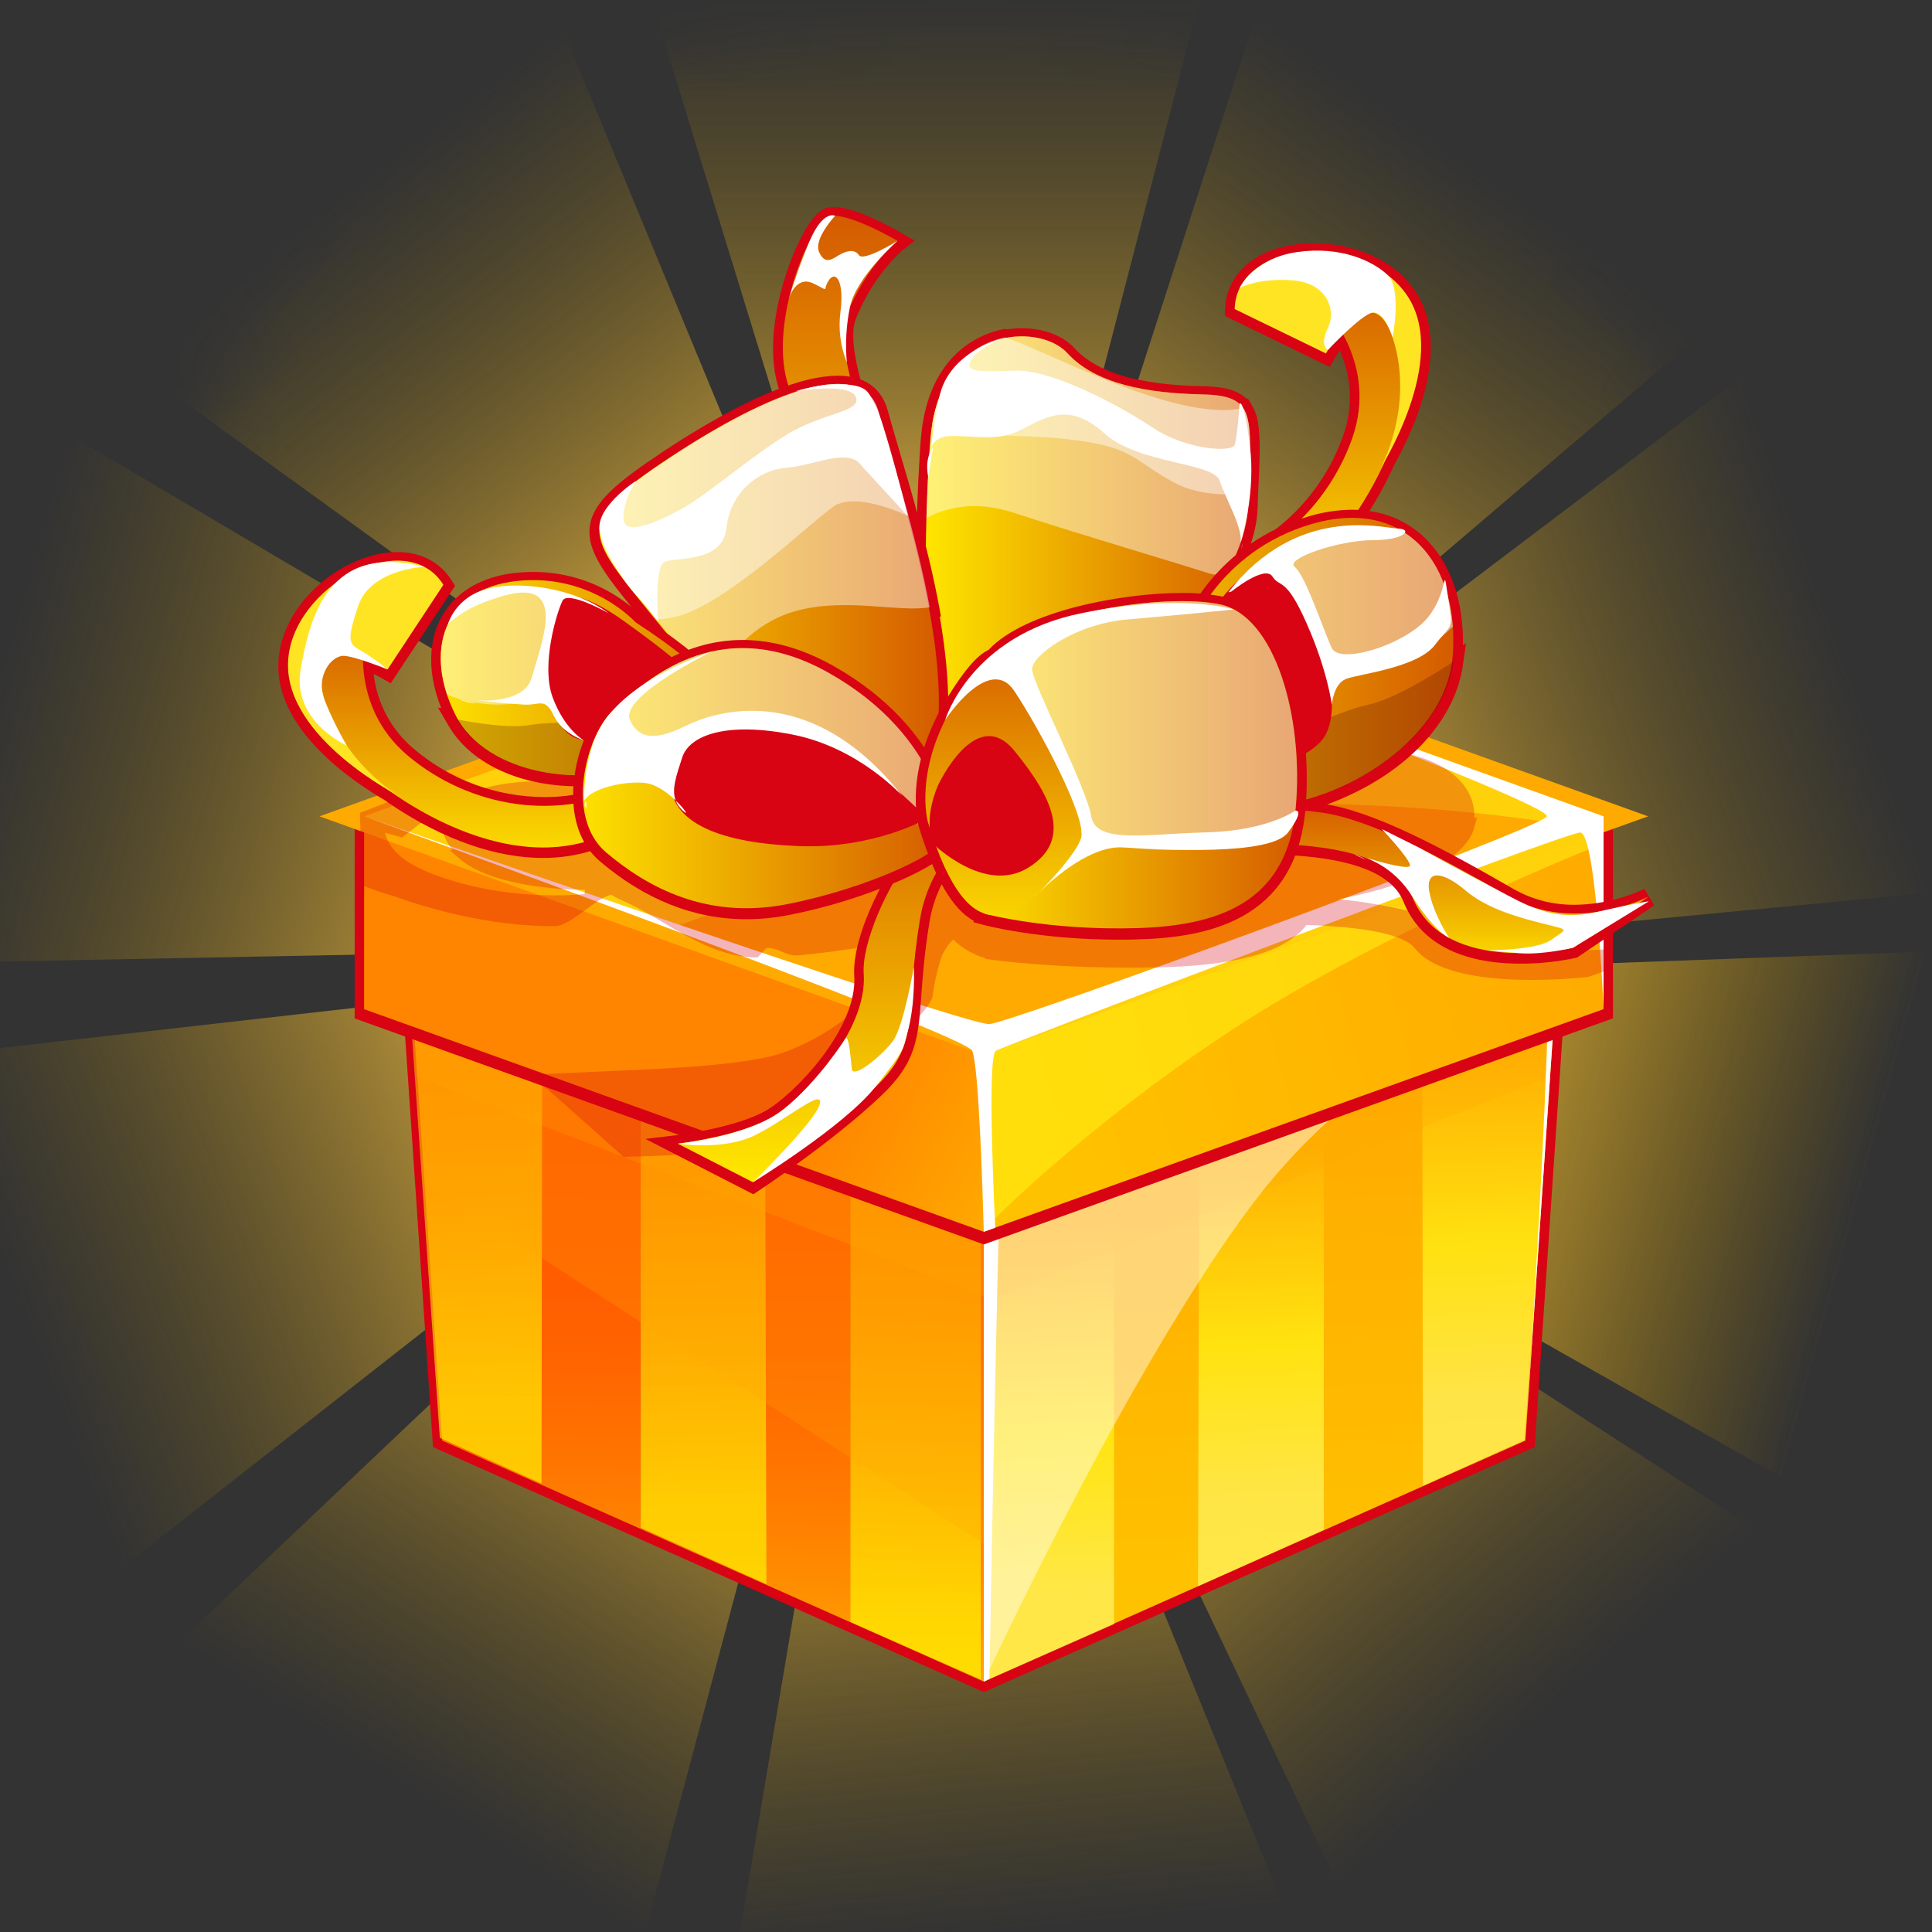 <?xml version="1.0" encoding="UTF-8"?>
<svg width="32px" height="32px" viewBox="0 0 32 32" version="1.1" xmlns="http://www.w3.org/2000/svg" xmlns:xlink="http://www.w3.org/1999/xlink">
    <rect x="0" y="0" width="32" height="32" fill="#333333" stroke="none"/>
    <title>6270D691-3CDE-4A4A-B238-6AE70497091A</title>
    <defs>
        <circle id="path-1" cx="16" cy="16" r="16"></circle>
        <linearGradient x1="50%" y1="0%" x2="50%" y2="100%" id="linearGradient-3">
            <stop stop-color="#917207" stop-opacity="0" offset="0%"></stop>
            <stop stop-color="#E2B23D" stop-opacity="0.739" offset="50.844%"></stop>
            <stop stop-color="#FFC950" offset="100%"></stop>
        </linearGradient>
        <linearGradient x1="49.381%" y1="29.917%" x2="51.198%" y2="88.891%" id="linearGradient-4">
            <stop stop-color="#FFAA00" offset="0%"></stop>
            <stop stop-color="#FFC200" offset="100%"></stop>
        </linearGradient>
        <linearGradient x1="49.818%" y1="29.461%" x2="50.352%" y2="89.769%" id="linearGradient-5">
            <stop stop-color="#FFAA00" offset="0%"></stop>
            <stop stop-color="#FFFF19" offset="55%"></stop>
            <stop stop-color="#FFFF75" offset="95%"></stop>
        </linearGradient>
        <linearGradient x1="49.822%" y1="29.458%" x2="50.346%" y2="89.775%" id="linearGradient-6">
            <stop stop-color="#FFAA00" offset="0%"></stop>
            <stop stop-color="#FFFF19" offset="55%"></stop>
            <stop stop-color="#FFFF75" offset="95%"></stop>
        </linearGradient>
        <linearGradient x1="49.813%" y1="29.486%" x2="50.411%" y2="89.73%" id="linearGradient-7">
            <stop stop-color="#FFAA00" offset="0%"></stop>
            <stop stop-color="#FFFF19" offset="55%"></stop>
            <stop stop-color="#FFFF75" offset="95%"></stop>
        </linearGradient>
        <linearGradient x1="50.229%" y1="28.781%" x2="49.451%" y2="100.606%" id="linearGradient-8">
            <stop stop-color="#FF5400" offset="0%"></stop>
            <stop stop-color="#FF5800" offset="23%"></stop>
            <stop stop-color="#FF6200" offset="44%"></stop>
            <stop stop-color="#FF7500" offset="64%"></stop>
            <stop stop-color="#FF8E00" offset="84%"></stop>
            <stop stop-color="#FFAA00" offset="100%"></stop>
        </linearGradient>
        <linearGradient x1="50.182%" y1="29.461%" x2="49.648%" y2="89.769%" id="linearGradient-9">
            <stop stop-color="#FFAA00" offset="0%"></stop>
            <stop stop-color="#FFFF01" offset="100%"></stop>
        </linearGradient>
        <linearGradient x1="-159.302%" y1="29.458%" x2="-158.777%" y2="89.775%" id="linearGradient-10">
            <stop stop-color="#FFAA00" offset="0%"></stop>
            <stop stop-color="#FFFF01" offset="100%"></stop>
        </linearGradient>
        <linearGradient x1="-171.659%" y1="29.483%" x2="-171.06%" y2="89.73%" id="linearGradient-11">
            <stop stop-color="#FFAA00" offset="0%"></stop>
            <stop stop-color="#FFFF01" offset="100%"></stop>
        </linearGradient>
        <linearGradient x1="105.681%" y1="39.615%" x2="6.996%" y2="58.02%" id="linearGradient-12">
            <stop stop-color="#FFAA00" offset="0%"></stop>
            <stop stop-color="#FFC200" offset="100%"></stop>
        </linearGradient>
        <linearGradient x1="59.347%" y1="53.444%" x2="159.331%" y2="90.257%" id="linearGradient-13">
            <stop stop-color="#FF8500" offset="19%"></stop>
            <stop stop-color="#FFDE00" offset="100%"></stop>
        </linearGradient>
        <linearGradient x1="50%" y1="100.002%" x2="50%" y2="0.001%" id="linearGradient-14">
            <stop stop-color="#FFE800" offset="0%"></stop>
            <stop stop-color="#D45900" offset="100%"></stop>
        </linearGradient>
        <linearGradient x1="50.006%" y1="99.963%" x2="50.006%" y2="0.004%" id="linearGradient-15">
            <stop stop-color="#FFE800" offset="0%"></stop>
            <stop stop-color="#D45900" offset="100%"></stop>
        </linearGradient>
        <linearGradient x1="50.002%" y1="100%" x2="50.002%" y2="0.003%" id="linearGradient-16">
            <stop stop-color="#FFE800" offset="0%"></stop>
            <stop stop-color="#D45900" offset="100%"></stop>
        </linearGradient>
        <linearGradient x1="50.003%" y1="100.008%" x2="50.003%" y2="-0.085%" id="linearGradient-17">
            <stop stop-color="#FFE800" offset="0%"></stop>
            <stop stop-color="#D45900" offset="100%"></stop>
        </linearGradient>
        <linearGradient x1="50%" y1="100%" x2="50%" y2="-0.001%" id="linearGradient-18">
            <stop stop-color="#FFE800" offset="0%"></stop>
            <stop stop-color="#D45900" offset="100%"></stop>
        </linearGradient>
        <linearGradient x1="0.006%" y1="49.999%" x2="99.999%" y2="49.999%" id="linearGradient-19">
            <stop stop-color="#FFE800" offset="0%"></stop>
            <stop stop-color="#D45900" offset="100%"></stop>
        </linearGradient>
        <linearGradient x1="-0.077%" y1="50%" x2="99.917%" y2="50%" id="linearGradient-20">
            <stop stop-color="#FFE800" offset="0%"></stop>
            <stop stop-color="#D45900" offset="100%"></stop>
        </linearGradient>
        <linearGradient x1="-0.005%" y1="50.019%" x2="100.009%" y2="50.019%" id="linearGradient-21">
            <stop stop-color="#FFE800" offset="0%"></stop>
            <stop stop-color="#D45900" offset="100%"></stop>
        </linearGradient>
        <linearGradient x1="0.046%" y1="49.988%" x2="100.011%" y2="49.988%" id="linearGradient-22">
            <stop stop-color="#FFE800" offset="0%"></stop>
            <stop stop-color="#D45900" offset="100%"></stop>
        </linearGradient>
        <linearGradient x1="-0.012%" y1="49.986%" x2="100.002%" y2="49.986%" id="linearGradient-23">
            <stop stop-color="#FFE800" offset="0%"></stop>
            <stop stop-color="#D45900" offset="100%"></stop>
        </linearGradient>
        <linearGradient x1="0.006%" y1="50.034%" x2="99.999%" y2="50.034%" id="linearGradient-24">
            <stop stop-color="#FFE800" offset="0%"></stop>
            <stop stop-color="#D45900" offset="100%"></stop>
        </linearGradient>
        <linearGradient x1="49.993%" y1="100%" x2="49.993%" y2="-0.022%" id="linearGradient-25">
            <stop stop-color="#FFE800" offset="0%"></stop>
            <stop stop-color="#D45900" offset="100%"></stop>
        </linearGradient>
    </defs>
    <g id="Master-mfast" stroke="none" stroke-width="1" fill="none" fill-rule="evenodd">
        <g id="Master-Mfast-3.1" transform="translate(-136, -141)">
            <g id="Group-18" transform="translate(0, 129)">
                <g id="Group-17" transform="translate(16, 12)">
                    <g id="Master/-gifts" transform="translate(120, 0)">
                        <mask id="mask-2" fill="white">
                            <use xlink:href="#path-1"></use>
                        </mask>
                        <g id="Mask"></g>
                        <polygon id="Path-2" fill="url(#linearGradient-3)" mask="url(#mask-2)" points="15.714 16 10.791 0 15.328 0 19.865 0"></polygon>
                        <polygon id="Path-2-Copy" fill="url(#linearGradient-3)" mask="url(#mask-2)" transform="translate(19.916, 9.447) rotate(35) translate(-19.916, -9.447) " points="20.303 17.447 15.379 1.447 19.916 1.447 24.453 1.447"></polygon>
                        <polygon id="Path-2-Copy-2" fill="url(#linearGradient-3)" mask="url(#mask-2)" transform="translate(22.845, 13.264) rotate(70) translate(-22.845, -13.264) " points="23.232 21.264 18.308 5.264 22.845 5.264 27.382 5.264"></polygon>
                        <polygon id="Path-2-Copy-4" fill="url(#linearGradient-3)" mask="url(#mask-2)" transform="translate(23.055, 18.071) rotate(-255) translate(-23.055, -18.071) " points="23.442 26.071 18.518 10.071 23.055 10.071 27.592 10.071"></polygon>
                        <polygon id="Path-2-Copy-3" fill="url(#linearGradient-3)" mask="url(#mask-2)" transform="translate(23.055, 18.071) rotate(-255) translate(-23.055, -18.071) " points="23.442 26.071 18.518 10.071 23.055 10.071 27.592 10.071"></polygon>
                        <polygon id="Path-2-Copy-5" fill="url(#linearGradient-3)" mask="url(#mask-2)" transform="translate(20.47, 22.128) rotate(-220) translate(-20.47, -22.128) " points="20.857 30.128 15.933 14.128 20.47 14.128 25.007 14.128"></polygon>
                        <polygon id="Path-2-Copy-6" fill="url(#linearGradient-3)" mask="url(#mask-2)" transform="translate(16.025, 23.97) rotate(-185) translate(-16.025, -23.97) " points="16.412 31.97 11.488 15.97 16.025 15.97 20.562 15.97"></polygon>
                        <polygon id="Path-2-Copy-7" fill="url(#linearGradient-3)" mask="url(#mask-2)" transform="translate(11.088, 22.784) rotate(-148) translate(-11.088, -22.784) " points="11.475 30.784 6.551 14.784 11.088 14.784 15.625 14.784"></polygon>
                        <polygon id="Path-2-Copy-8" fill="url(#linearGradient-3)" mask="url(#mask-2)" transform="translate(7.859, 18.867) rotate(-111) translate(-7.859, -18.867) " points="8.246 26.867 3.322 10.867 7.859 10.867 12.396 10.867"></polygon>
                        <polygon id="Path-2-Copy-9" fill="url(#linearGradient-3)" mask="url(#mask-2)" transform="translate(7.638, 13.795) rotate(-74) translate(-7.638, -13.795) " points="8.024 21.795 3.101 5.795 7.638 5.795 12.175 5.795"></polygon>
                        <polygon id="Path-2-Copy-10" fill="url(#linearGradient-3)" mask="url(#mask-2)" transform="translate(10.513, 9.611) rotate(-37) translate(-10.513, -9.611) " points="10.9 17.611 5.976 1.611 10.513 1.611 15.05 1.611"></polygon>
                        <g id="Asset-2" mask="url(#mask-2)">
                            <g transform="translate(4.571, 3.429)">
                                <polygon id="Path" stroke="none" fill="#FFAA00" fill-rule="nonzero" points="11.723 16.935 3.284 20.47 2.068 10.397 11.723 6.405"></polygon>
                                <path d="M11.725,6.068 L1.895,10.131 L3.151,20.534 L11.722,16.944 L19.985,20.536 L21.554,10.133 L11.725,6.068 Z M19.731,20.077 L11.725,16.597 L3.418,20.077 L2.241,10.333 L11.725,6.414 L21.203,10.332 L19.731,20.077 Z" id="Shape" stroke="none" fill="#D80313" fill-rule="nonzero"></path>
                                <polygon id="Path" stroke="none" fill="#D80313" fill-rule="nonzero" points="11.723 16.935 19.858 20.47 21.378 10.397 11.723 6.405"></polygon>
                                <polygon id="Path" stroke="none" fill="#FFAA00" fill-rule="nonzero" points="21.378 10.358 11.723 6.405 2.068 10.358 11.723 6.728"></polygon>
                                <polygon id="Path" stroke="none" fill="#FFFFFF" fill-rule="nonzero" opacity="0.46" style="mix-blend-mode: overlay;" points="11.671 11.407 11.723 6.728 1.968 10.358 2.157 11.73"></polygon>
                                <path d="M19.386,11.01 C14.792,12.905 12.015,14.031 11.735,14.111 C11.692,14.106 11.523,14.068 10.893,13.834 L1.893,10.113 L2.601,20.539 L11.725,24.598 L20.847,20.539 L21.554,10.113 L19.386,11.01 Z M20.541,20.326 L11.752,24.236 L11.723,24.249 L2.905,20.325 L2.244,10.604 L10.774,14.13 L10.779,14.132 C11.486,14.395 11.663,14.43 11.742,14.43 C11.759,14.43 11.775,14.429 11.791,14.425 C12.061,14.366 16.137,12.696 19.508,11.304 L21.202,10.604 L20.541,20.326 Z" id="Shape" stroke="none" fill="#D80313" fill-rule="nonzero"></path>
                                <polygon id="Path" stroke="none" fill="url(#linearGradient-4)" fill-rule="nonzero" points="20.694 20.432 11.723 24.423 11.723 14.35 21.378 10.358"></polygon>
                                <polygon id="Path" stroke="none" fill="url(#linearGradient-5)" fill-rule="nonzero" opacity="0.61" points="13.881 13.484 11.723 14.35 11.723 24.423 13.881 23.472"></polygon>
                                <polygon id="Path" stroke="none" fill="url(#linearGradient-6)" fill-rule="nonzero" opacity="0.61" points="17.355 12.099 15.298 12.98 15.272 22.844 17.355 21.909"></polygon>
                                <polygon id="Path" stroke="none" fill="url(#linearGradient-7)" fill-rule="nonzero" opacity="0.61" points="21.378 10.358 18.982 11.407 18.998 21.179 20.682 20.422"></polygon>
                                <polygon id="Path" stroke="none" fill="url(#linearGradient-8)" fill-rule="nonzero" points="2.752 20.432 11.723 24.423 11.723 14.35 2.068 10.358"></polygon>
                                <g id="Group" opacity="0.61" stroke="none" stroke-width="1" fill="none" fill-rule="evenodd" transform="translate(2.013, 10.303)">
                                    <polygon id="Path" fill="url(#linearGradient-9)" fill-rule="nonzero" points="7.502 3.145 9.66 4.011 9.66 14.084 7.502 13.133"></polygon>
                                    <polygon id="Path" fill="url(#linearGradient-10)" fill-rule="nonzero" points="4.028 1.76 6.084 2.641 6.11 12.505 4.028 11.571"></polygon>
                                    <polygon id="Path" fill="url(#linearGradient-11)" fill-rule="nonzero" points="0.004 0.02 2.401 1.068 2.385 10.84 0.701 10.083"></polygon>
                                </g>
                                <polygon id="Path" stroke="none" fill="#FFAA00" fill-rule="nonzero" opacity="0.25" style="mix-blend-mode: multiply;" points="21.029 14.428 11.851 18.093 2.332 14.406 2.068 10.358 11.757 14.428 21.175 10.49"></polygon>
                                <path d="M21.075,13.014 C21.075,13.014 18.257,13.76 16.186,16.498 C14.114,19.236 11.725,24.423 11.725,24.423 L11.883,14.558 L21.148,10.607 L21.075,13.014 Z" id="Path" stroke="none" fill="#FFFFFF" fill-rule="nonzero" opacity="0.46" style="mix-blend-mode: overlay;"></path>
                                <path d="M20.98,10.794 C20.98,10.794 12.144,14.291 12.064,14.558 C11.984,14.824 11.817,24.381 11.817,24.381 L11.725,24.423 L11.725,14.766 L2.068,10.358 C2.068,10.358 11.369,14.353 11.757,14.269 C12.145,14.185 21.378,10.358 21.378,10.358 L20.694,20.432 C20.694,20.432 20.852,18.126 20.971,15.769 C21.089,13.411 21.156,11.001 20.98,10.794 Z" id="Path" stroke="none" fill="#FFFFFF" fill-rule="nonzero"></path>
                                <polygon id="Path" stroke="none" fill="#FFAA00" fill-rule="nonzero" opacity="0.25" style="mix-blend-mode: multiply;" points="11.723 22.144 2.461 16.151 2.068 10.358 11.723 12.362"></polygon>
                                <path d="M11.725,6.277 L1.303,10.021 L1.303,13.439 L11.669,17.163 L11.723,17.183 L22.145,13.438 L22.145,10.021 L11.725,6.277 Z M21.831,13.215 L11.725,16.844 L1.619,13.214 L1.619,10.245 L11.725,6.616 L21.831,10.245 L21.831,13.215 Z" id="Shape" stroke="none" fill="#D80313" fill-rule="nonzero"></path>
                                <polygon id="Path" stroke="none" fill="url(#linearGradient-12)" fill-rule="nonzero" points="21.987 13.286 11.723 16.973 11.723 13.78 21.987 10.092"></polygon>
                                <polygon id="Path" stroke="none" fill="url(#linearGradient-13)" fill-rule="nonzero" points="1.46 13.286 11.723 16.973 11.723 13.78 1.46 10.092"></polygon>
                                <polygon id="Path" stroke="#FFAA00" stroke-width="0.5" fill="#FFAA00" fill-rule="nonzero" points="1.46 10.092 11.723 13.78 21.987 10.092 11.723 6.405"></polygon>
                                <path d="M11.725,6.405 L1.461,10.092 L6.579,11.932 C7.117,11.731 11.316,10.198 14.768,9.952 C18.464,9.69 21.379,10.241 21.379,10.241 L21.921,10.069 L11.725,6.405 Z" id="Path" stroke="none" fill="#FFFF19" fill-rule="nonzero" opacity="0.46"></path>
                                <path d="M21.989,10.54 C21.989,10.54 18.347,11.973 15.809,13.645 C13.271,15.318 11.725,16.936 11.725,16.936 L11.757,13.824 L21.814,10.114 L21.989,10.54 Z" id="Path" stroke="none" fill="#FFFF19" fill-rule="nonzero" opacity="0.46"></path>
                                <path d="M13.449,7.027 C13.449,7.027 21.156,9.883 21.049,10.094 C20.943,10.305 12.208,13.501 11.817,13.533 C11.426,13.564 1.461,10.092 1.461,10.092 C1.461,10.092 11.409,13.69 11.532,13.975 C11.641,14.223 11.706,16.343 11.72,16.861 C11.722,16.933 11.723,16.974 11.723,16.974 L11.914,16.906 C11.914,16.906 11.767,14.063 11.924,13.975 C12.082,13.886 21.336,10.362 21.601,10.36 C21.865,10.358 21.989,13.286 21.989,13.286 L21.989,10.092 L13.449,7.027 Z" id="Path" stroke="none" fill="#FFFFFF" fill-rule="nonzero"></path>
                                <path d="M22.081,12.292 C21.962,12.301 21.833,12.307 21.699,12.307 C21.357,12.311 21.016,12.266 20.686,12.175 C19.589,11.854 18.45,11.536 17.591,11.464 C17.701,11.444 17.811,11.422 17.921,11.396 C19.005,11.148 19.724,10.733 19.845,10.286 L19.896,10.106 L19.849,10.122 C19.862,9.767 19.665,9.462 19.285,9.253 C19.023,9.11 18.687,9.021 18.3,8.992 C18.45,8.873 18.589,8.742 18.716,8.6 C19.025,8.319 19.668,7.623 19.071,7.152 C18.685,6.849 17.947,6.741 17.385,6.741 C16.518,6.741 15.924,6.965 15.909,7.299 L15.906,7.351 L17.643,7.781 L17.717,7.714 C17.717,7.714 17.752,7.683 17.808,7.641 C17.966,7.824 18.063,8.075 17.862,8.364 C17.642,8.68 17.249,8.948 16.756,9.143 C16.604,9.182 16.464,9.222 16.337,9.267 C16.352,9.243 16.366,9.219 16.379,9.196 C16.391,9.173 16.402,9.149 16.411,9.124 L16.414,9.118 C16.423,9.095 16.43,9.072 16.436,9.049 L16.436,9.043 C16.441,9.02 16.445,8.996 16.447,8.973 C16.452,8.911 16.456,8.854 16.461,8.798 C16.479,8.585 16.491,8.431 16.469,8.313 L16.466,8.296 L16.462,8.283 C16.446,8.208 16.404,8.142 16.344,8.095 L16.285,8.046 L16.263,8.049 C16.098,7.967 15.847,7.946 15.529,7.943 C14.471,7.932 13.778,7.827 13.411,7.622 C13.224,7.517 12.898,7.455 12.543,7.455 C12.462,7.455 12.38,7.458 12.299,7.464 L12.272,7.46 L12.23,7.464 C11.895,7.499 11.094,7.645 10.9,8.261 L10.884,8.313 L10.887,8.313 C10.88,8.336 10.875,8.359 10.872,8.383 C10.868,8.405 10.864,8.429 10.86,8.454 L10.86,8.463 C10.857,8.486 10.853,8.51 10.85,8.535 L10.85,8.542 C10.831,8.683 10.818,8.839 10.808,9.003 C10.704,8.809 10.599,8.628 10.508,8.473 C10.436,8.347 10.373,8.239 10.323,8.146 C10.273,8.053 10.146,7.94 9.869,7.887 C9.756,7.672 9.708,7.484 9.79,7.378 C10.091,6.993 10.577,6.794 10.582,6.792 L10.766,6.719 L10.564,6.659 C10.488,6.636 9.81,6.436 9.429,6.436 C9.391,6.436 9.353,6.438 9.315,6.443 C9.164,6.462 9.002,6.564 8.833,6.747 C8.581,7.019 8.259,7.558 8.52,7.966 C7.867,8.092 7.158,8.307 6.607,8.492 C5.845,8.748 5.448,8.915 5.387,9.119 C5.329,9.313 5.585,9.497 6.066,9.799 C5.792,9.686 5.234,9.508 4.447,9.508 C4.353,9.508 4.256,9.511 4.159,9.516 C3.692,9.542 3.316,9.635 3.07,9.783 L3.07,9.783 C2.711,10.002 2.661,10.321 2.925,10.652 L2.871,10.647 L3.048,10.801 C3.398,11.105 4.158,11.294 5.08,11.309 L5.117,11.309 C5.114,11.333 5.112,11.357 5.112,11.381 C4.954,11.393 4.796,11.401 4.631,11.401 L4.631,11.401 C3.854,11.401 3.091,11.258 2.484,11.001 C2.02,10.804 1.853,10.564 1.805,10.365 C1.895,10.387 1.956,10.405 1.957,10.405 L2.087,10.444 L3.153,9.624 L3.099,9.581 C3.035,9.531 2.965,9.49 2.89,9.46 L1.39,10.034 L1.43,11.239 C1.639,11.318 1.836,11.381 1.983,11.425 C2.493,11.608 3.509,11.913 4.611,11.913 L4.611,11.913 C4.883,11.913 5.31,11.43 5.556,11.393 C5.606,11.424 5.658,11.452 5.712,11.475 C6.462,11.8 7.117,12.429 7.977,12.429 L8.122,12.271 C8.35,12.271 8.438,12.417 8.672,12.394 C9.169,12.345 9.711,12.266 10.187,12.173 C9.91,12.443 9.74,12.717 9.765,12.899 C9.825,13.35 8.767,13.901 8.304,14.037 C7.811,14.181 6.833,14.243 6.824,14.244 L6.307,14.276 L4.227,14.37 L5.759,15.734 C5.81,15.717 7.496,15.754 8.28,15.374 C8.862,15.093 10.824,13.432 10.876,13.069 C10.903,12.859 10.949,12.651 11.014,12.449 C11.056,12.329 11.125,12.221 11.216,12.133 C11.365,12.278 11.547,12.383 11.747,12.44 L11.742,12.452 L11.89,12.472 C11.927,12.477 12.825,12.599 14.151,12.599 L14.151,12.599 C14.259,12.599 14.368,12.599 14.475,12.596 C15.409,12.582 16.614,12.486 17.07,11.891 C18.087,11.927 18.689,12.057 18.865,12.28 C19.134,12.621 19.804,12.802 20.802,12.802 C21.106,12.802 21.409,12.786 21.71,12.754 L21.739,12.75 L22.09,12.63 L22.081,12.292 Z" id="Path" stroke="none" fill="#D80313" fill-rule="nonzero" opacity="0.29"></path>
                                <path d="M18.527,4.261 C18.836,3.708 19.479,2.337 18.882,1.412 C18.496,0.814 17.758,0.601 17.196,0.601 C16.33,0.601 15.736,1.043 15.72,1.701 L15.717,1.803 L17.454,2.649 L17.528,2.518 C17.528,2.518 17.563,2.457 17.619,2.374 C17.822,2.823 17.841,3.334 17.672,3.798 C17.229,5.047 16.084,5.929 14.824,5.993 C14.734,5.998 14.645,6 14.558,6 C13.415,6 12.865,5.603 12.86,5.599 L12.522,5.344 L12.838,6.879 L12.941,6.9 C12.956,6.904 13.337,6.981 13.973,6.981 L13.973,6.981 C14.662,6.979 15.348,6.895 16.017,6.73 C17.437,6.384 18.243,4.895 18.527,4.261 Z M13.975,6.663 C13.685,6.664 13.396,6.645 13.109,6.605 L12.99,6.029 C13.292,6.162 13.81,6.319 14.559,6.319 C14.651,6.319 14.746,6.317 14.841,6.312 C16.229,6.241 17.488,5.274 17.974,3.903 C18.261,3.093 18.029,2.417 17.784,1.993 L17.671,1.796 L17.524,1.969 C17.454,2.053 17.39,2.141 17.33,2.233 L16.047,1.609 C16.126,1.136 16.665,0.92 17.196,0.92 C17.796,0.92 18.353,1.181 18.614,1.585 C19.134,2.39 18.463,3.723 18.245,4.112 L18.238,4.125 C17.977,4.711 17.229,6.107 15.944,6.42 C15.3,6.579 14.639,6.66 13.975,6.663 L13.975,6.663 Z" id="Shape" stroke="none" fill="#D80313" fill-rule="nonzero"></path>
                                <path d="M8.024,9.176 L7.517,7.701 L7.355,8.085 C7.351,8.092 7.039,8.809 5.865,9.425 C5.427,9.656 4.939,9.775 4.444,9.773 L4.444,9.773 C3.659,9.77 2.899,9.492 2.298,8.987 C1.917,8.674 1.673,8.225 1.618,7.735 C1.709,7.777 1.769,7.814 1.77,7.814 L1.9,7.889 L2.966,6.275 L2.911,6.188 C2.72,5.882 2.401,5.715 2.015,5.715 C1.151,5.712 0.079,6.532 0.039,7.55 C-0.004,8.65 1.247,9.501 1.795,9.82 C2.305,10.181 3.321,10.781 4.423,10.781 L4.423,10.781 C4.69,10.782 4.956,10.744 5.211,10.667 C6.96,10.135 7.906,9.283 7.945,9.246 L8.024,9.176 Z M5.12,10.361 C4.894,10.428 4.66,10.462 4.425,10.461 L4.425,10.461 C3.407,10.461 2.451,9.893 1.975,9.553 L1.962,9.546 C1.577,9.322 0.322,8.519 0.36,7.56 C0.391,6.751 1.309,6.031 2.013,6.031 C2.257,6.031 2.448,6.113 2.582,6.276 L1.794,7.466 C1.696,7.418 1.596,7.376 1.493,7.34 L1.279,7.264 L1.281,7.49 C1.286,7.98 1.431,8.679 2.091,9.23 C2.75,9.783 3.582,10.088 4.442,10.091 L4.442,10.091 C4.989,10.093 5.529,9.961 6.013,9.706 C6.813,9.286 7.246,8.82 7.462,8.521 L7.653,9.08 C7.396,9.286 6.518,9.936 5.12,10.362 L5.12,10.361 Z" id="Shape" stroke="none" fill="#D80313" fill-rule="nonzero"></path>
                                <path d="M9.18,4.325 C9.827,5.158 10.561,6.102 10.252,6.852 C10.139,7.126 10.126,7.331 10.214,7.462 C10.266,7.54 10.355,7.586 10.448,7.585 L10.448,7.585 C10.646,7.585 10.867,7.4 11.001,7.125 C11.135,6.85 11.356,6.111 10.574,5.107 C10.215,4.394 9.362,2.462 9.603,1.855 C9.903,1.098 10.39,0.706 10.395,0.702 L10.578,0.558 L10.377,0.439 C10.3,0.395 9.621,-8.79236023e-06 9.24,-8.79236023e-06 C9.202,-0 9.164,0.004 9.126,0.013 C8.976,0.052 8.814,0.252 8.644,0.612 C8.372,1.191 8.016,2.389 8.407,3.206 C8.572,3.543 8.867,3.923 9.18,4.325 Z M10.479,7.422 L10.479,7.264 L10.479,7.264 L10.479,7.422 Z M8.698,1.389 C8.868,0.779 9.118,0.375 9.208,0.323 C9.219,0.321 9.229,0.32 9.24,0.321 C9.416,0.321 9.761,0.471 10.026,0.61 C9.714,0.935 9.469,1.318 9.305,1.737 C8.967,2.59 10.158,4.993 10.295,5.264 L10.302,5.278 L10.312,5.291 C10.995,6.159 10.82,6.765 10.713,6.985 C10.634,7.15 10.53,7.234 10.476,7.258 C10.474,7.218 10.482,7.132 10.547,6.973 C10.926,6.054 10.132,5.032 9.432,4.131 C9.129,3.741 8.843,3.374 8.696,3.067 C8.508,2.677 8.508,2.065 8.698,1.389 Z" id="Shape" stroke="none" fill="#D80313" fill-rule="nonzero"></path>
                                <path d="M22.666,11.293 C22.304,11.463 21.911,11.553 21.511,11.557 C21.157,11.561 20.808,11.472 20.5,11.297 C19.369,10.646 18.192,10.001 17.325,9.882 C16.969,9.834 16.609,9.809 16.25,9.808 C15.511,9.808 15.026,9.931 14.807,10.174 C14.704,10.286 14.656,10.438 14.674,10.589 C14.692,10.758 14.883,10.758 14.997,10.758 C15.098,10.758 15.237,10.752 15.399,10.745 C15.642,10.734 15.944,10.721 16.267,10.721 C17.657,10.721 18.467,10.985 18.675,11.506 C18.944,12.177 19.614,12.532 20.612,12.532 C20.918,12.533 21.222,12.501 21.52,12.438 L21.549,12.432 L22.828,11.567 L22.666,11.293 Z M21.421,12.134 C21.155,12.186 20.884,12.212 20.613,12.213 C20.015,12.213 19.245,12.069 18.972,11.387 C18.707,10.723 17.822,10.4 16.268,10.4 C15.937,10.4 15.63,10.413 15.385,10.424 C15.233,10.431 15.101,10.437 15.008,10.437 C15.018,10.418 15.03,10.401 15.044,10.385 C15.193,10.219 15.633,10.125 16.25,10.125 C16.595,10.126 16.94,10.15 17.282,10.196 C18.092,10.307 19.286,10.964 20.341,11.571 C20.697,11.774 21.101,11.879 21.511,11.874 C21.617,11.874 21.722,11.868 21.827,11.856 L21.421,12.134 Z" id="Shape" stroke="none" fill="#D80313" fill-rule="nonzero"></path>
                                <path d="M12.174,9.435 C11.713,9.435 11.226,9.696 10.765,10.19 C10.09,10.913 9.536,12.098 9.578,12.726 C9.639,13.613 8.581,14.698 8.118,14.965 C7.624,15.25 6.647,15.372 6.637,15.373 L6.119,15.435 L7.907,16.352 L7.986,16.3 C8.037,16.266 9.243,15.465 10.026,14.718 C10.608,14.166 10.637,13.771 10.689,13.058 C10.712,12.742 10.74,12.35 10.825,11.839 C11.077,10.313 12.735,9.9 12.751,9.896 L13.149,9.802 L12.794,9.602 C12.605,9.493 12.391,9.436 12.174,9.435 Z M10.51,11.787 C10.423,12.313 10.394,12.713 10.37,13.034 C10.319,13.73 10.298,14.018 9.806,14.487 C9.154,15.109 8.168,15.79 7.887,15.983 L7.158,15.609 C7.505,15.539 7.964,15.421 8.276,15.242 C8.878,14.895 9.966,13.717 9.896,12.704 C9.863,12.213 10.327,11.125 10.998,10.408 C11.277,10.11 11.708,9.754 12.174,9.754 L12.198,9.754 C11.62,10.008 10.707,10.592 10.51,11.785 L10.51,11.787 Z" id="Shape" stroke="none" fill="#D80313" fill-rule="nonzero"></path>
                                <path d="M17.379,1.69 C17.379,1.69 18.264,2.594 17.824,3.836 C17.383,5.079 16.242,6.066 14.833,6.138 C13.425,6.21 12.765,5.712 12.765,5.712 L12.976,6.729 C12.976,6.729 14.22,6.989 15.982,6.56 C17.743,6.13 18.712,3.743 18.78,2.823 C18.847,1.904 18.246,1.005 17.379,1.69 Z" id="Path" stroke="none" fill="url(#linearGradient-14)" fill-rule="nonzero"></path>
                                <path d="M15.879,1.69 L17.39,2.425 C17.39,2.425 18.156,1.063 18.506,2.194 C18.857,3.324 18.29,4.335 18.29,4.335 C18.29,4.335 19.435,2.545 18.748,1.484 C18.06,0.422 15.909,0.519 15.879,1.69 Z" id="Path" stroke="none" fill="#FFE424" fill-rule="nonzero"></path>
                                <path d="M1.482,7.021 C1.482,7.021 1.181,8.25 2.193,9.095 C3.205,9.94 4.691,10.208 5.939,9.551 C7.187,8.895 7.501,8.132 7.501,8.132 L7.838,9.115 C7.838,9.115 6.901,9.972 5.166,10.501 C3.431,11.03 1.382,9.467 0.855,8.71 C0.328,7.953 0.388,6.875 1.482,7.021 Z" id="Path" stroke="none" fill="url(#linearGradient-15)" fill-rule="nonzero"></path>
                                <path d="M2.773,6.257 L1.848,7.659 C1.848,7.659 0.495,6.877 0.769,8.028 C1.043,9.18 2.046,9.761 2.046,9.761 C2.046,9.761 0.15,8.803 0.2,7.54 C0.249,6.277 2.151,5.265 2.773,6.257 Z" id="Path" stroke="none" fill="#FFE424" fill-rule="nonzero"></path>
                                <path d="M10.437,5.176 C10.437,5.176 9.131,2.591 9.454,1.781 C9.776,0.971 10.295,0.561 10.295,0.561 C10.295,0.561 9.474,0.077 9.165,0.153 C8.855,0.229 8.059,2.096 8.553,3.122 C9.046,4.147 10.9,5.68 10.399,6.896 C9.898,8.112 11.883,7.014 10.437,5.176 Z" id="Path" stroke="none" fill="url(#linearGradient-16)" fill-rule="nonzero"></path>
                                <path d="M14.833,10.558 C14.848,10.709 18.292,10.102 18.824,11.432 C19.356,12.762 21.485,12.268 21.485,12.268 L22.739,11.42 C22.739,11.42 21.522,12.054 20.42,11.42 C19.317,10.786 18.14,10.14 17.304,10.027 C16.467,9.915 14.756,9.836 14.833,10.558 Z" id="Path" stroke="none" fill="url(#linearGradient-17)" fill-rule="nonzero"></path>
                                <path d="M12.714,9.725 C12.714,9.725 10.941,10.146 10.667,11.797 C10.394,13.448 10.699,13.841 9.917,14.587 C9.136,15.333 7.899,16.152 7.899,16.152 L6.655,15.514 C6.655,15.514 7.668,15.391 8.195,15.087 C8.722,14.783 9.802,13.658 9.735,12.699 C9.668,11.739 11.262,8.908 12.714,9.725 Z" id="Path" stroke="none" fill="url(#linearGradient-18)" fill-rule="nonzero"></path>
                                <path d="M16.281,3.696 L16.278,3.665 C16.278,3.655 16.276,3.646 16.274,3.637 C16.263,3.506 16.223,3.38 16.156,3.267 L16.097,3.171 L16.075,3.176 C15.91,3.015 15.659,2.974 15.342,2.968 C14.283,2.946 13.59,2.739 13.224,2.336 C13.036,2.13 12.71,2.007 12.355,2.007 C12.273,2.007 12.192,2.014 12.111,2.026 L12.084,2.017 L12.04,2.025 C11.705,2.093 10.904,2.38 10.71,3.594 L10.694,3.698 L10.697,3.698 C10.69,3.745 10.685,3.79 10.682,3.834 C10.678,3.879 10.674,3.925 10.67,3.975 L10.67,3.992 C10.667,4.039 10.664,4.086 10.66,4.135 L10.66,4.148 C10.539,6 10.62,9.216 10.69,9.444 C10.748,9.634 11.17,9.986 11.769,9.986 L11.769,9.986 C12.4,9.986 13.047,9.623 13.689,8.908 C13.832,8.775 15.789,6.93 16.189,5.434 C16.202,5.386 16.214,5.338 16.222,5.293 L16.225,5.281 C16.234,5.232 16.242,5.188 16.247,5.145 L16.247,5.133 C16.253,5.083 16.256,5.038 16.258,4.995 C16.263,4.873 16.267,4.757 16.272,4.65 C16.291,4.232 16.304,3.929 16.281,3.696 Z" id="Path" stroke="none" fill="#D80313" fill-rule="nonzero"></path>
                                <path d="M13.576,8.774 C13.576,8.774 16.043,6.486 16.1,4.966 C16.157,3.445 16.252,3.122 15.34,3.103 C14.427,3.084 13.573,2.932 13.106,2.419 C12.64,1.906 11.001,1.963 10.842,3.826 C10.682,5.689 10.782,9.179 10.842,9.375 C10.902,9.572 12.02,10.509 13.576,8.774 Z" id="Path" stroke="none" fill="url(#linearGradient-19)" fill-rule="nonzero"></path>
                                <path d="M15.34,3.103 C14.427,3.084 13.573,2.932 13.107,2.419 C12.641,1.906 11.001,1.963 10.842,3.826 C10.809,4.212 10.787,4.669 10.774,5.151 C11.099,4.976 11.577,4.856 12.209,5.061 C13.496,5.479 14.701,5.828 15.454,6.068 C15.547,6.094 15.644,6.102 15.741,6.092 C15.947,5.701 16.087,5.313 16.1,4.966 C16.157,3.446 16.252,3.122 15.34,3.103 Z" id="Path" stroke="none" fill="#FFFFFF" fill-rule="nonzero" opacity="0.46" style="mix-blend-mode: overlay;"></path>
                                <path d="M16.109,4.737 C16.14,3.977 16.166,3.556 16.023,3.33 C15.817,3.376 15.457,3.395 14.845,3.237 C13.781,2.958 12.635,2.347 12.074,2.159 C11.55,2.265 11.016,2.682 10.869,3.596 C11.26,3.842 12.179,3.742 13.107,3.845 C14.252,3.972 14.199,4.213 14.909,4.58 C15.24,4.751 15.699,4.791 16.109,4.737 Z" id="Path" stroke="none" fill="#FFFFFF" fill-rule="nonzero" opacity="0.46" style="mix-blend-mode: overlay;"></path>
                                <path d="M11.105,7.61 C11.082,7.355 11.045,7.078 10.995,6.785 L11.014,6.781 L10.985,6.623 C10.81,5.678 10.526,4.716 10.318,4.013 C10.246,3.766 10.183,3.554 10.133,3.371 C10.061,3.108 9.859,2.794 9.307,2.794 C9.236,2.794 9.166,2.799 9.097,2.808 C8.291,2.9 7.196,3.532 6.419,4.047 C5.658,4.551 5.26,4.879 5.2,5.277 C5.135,5.704 5.463,6.106 6.058,6.836 C6.137,6.932 6.219,7.034 6.307,7.142 C7.567,8.703 9.978,9.292 10.28,9.361 C10.363,9.414 10.458,9.443 10.556,9.445 L10.556,9.445 C10.679,9.444 10.796,9.391 10.876,9.298 C11.105,9.048 11.182,8.48 11.105,7.61 Z" id="Path" stroke="none" fill="#D80313" fill-rule="nonzero"></path>
                                <path d="M10.343,9.187 C10.343,9.187 7.73,8.625 6.435,7.018 C5.14,5.412 4.832,5.267 6.511,4.156 C8.19,3.045 9.711,2.468 9.964,3.391 C10.216,4.314 10.813,6.066 10.951,7.6 C11.088,9.133 10.708,9.427 10.343,9.187 Z" id="Path" stroke="none" fill="url(#linearGradient-20)" fill-rule="nonzero"></path>
                                <path d="M10.828,6.629 C10.596,5.375 10.18,4.121 9.979,3.389 C9.727,2.466 8.205,3.043 6.526,4.154 C4.848,5.265 5.153,5.41 6.45,7.016 C6.69,7.308 6.966,7.57 7.27,7.795 C7.483,7.435 7.912,6.882 8.617,6.689 C9.442,6.464 10.315,6.719 10.828,6.629 Z" id="Path" stroke="none" fill="#FFFFFF" fill-rule="nonzero" opacity="0.46" style="mix-blend-mode: overlay;"></path>
                                <path d="M9.979,3.389 C9.726,2.466 8.204,3.043 6.526,4.154 C4.914,5.22 5.132,5.397 6.299,6.831 C6.416,6.827 6.531,6.81 6.644,6.781 C7.477,6.559 8.795,5.275 9.225,4.967 C9.536,4.744 10.158,4.975 10.476,5.119 C10.289,4.432 10.097,3.819 9.979,3.389 Z" id="Path" stroke="none" fill="#FFFFFF" fill-rule="nonzero" opacity="0.46" style="mix-blend-mode: overlay;"></path>
                                <path d="M19.66,7.257 C19.673,6.559 19.475,5.958 19.095,5.548 C18.771,5.198 18.331,5.014 17.823,5.014 C17.581,5.016 17.34,5.053 17.109,5.123 C15.579,5.571 15.048,6.823 14.977,7.008 C14.014,8.418 13.697,9.261 13.951,9.738 C14.142,10.101 14.6,10.147 14.977,10.147 C15.166,10.147 15.366,10.134 15.559,10.121 C15.744,10.108 15.918,10.097 16.077,10.097 C16.127,10.097 16.172,10.097 16.214,10.101 C16.256,10.104 16.293,10.104 16.332,10.104 L16.332,10.104 C16.756,10.104 17.255,9.982 17.737,9.761 C18.821,9.273 19.54,8.456 19.661,7.576 L19.71,7.227 L19.66,7.257 Z" id="Path" stroke="none" fill="#D80313" fill-rule="nonzero"></path>
                                <path d="M15.12,7.057 C15.12,7.057 15.593,5.707 17.153,5.251 C18.713,4.795 19.605,5.917 19.491,7.428 C19.377,8.938 17.399,9.983 16.222,9.915 C15.046,9.847 12.611,10.725 15.12,7.057 Z" id="Path" stroke="none" fill="url(#linearGradient-21)" fill-rule="nonzero"></path>
                                <path d="M18.089,8.244 C17.506,8.37 16.407,8.938 15.846,9.09 C15.352,9.224 14.531,9.519 14.109,9.614 C14.377,10.167 15.539,9.867 16.247,9.906 C17.396,9.971 19.303,8.979 19.503,7.529 C19.194,7.732 18.526,8.149 18.089,8.244 Z" id="Path" stroke="none" fill="#4C0909" fill-rule="nonzero" opacity="0.25" style="mix-blend-mode: multiply;"></path>
                                <path d="M19.493,6.951 C19.44,6.208 19.118,5.609 18.577,5.325 C18.076,5.301 17.296,5.311 16.856,5.555 C16.172,5.935 15.994,6.138 16.248,6.923 C16.501,7.709 17.832,8.119 19.048,7.306 C19.207,7.202 19.356,7.083 19.493,6.951 L19.493,6.951 Z" id="Path" stroke="none" fill="#FFFFFF" fill-rule="nonzero" opacity="0.46" style="mix-blend-mode: overlay;"></path>
                                <path d="M16.27,5.973 C16.27,5.973 15.899,6.049 15.358,6.914 C14.816,7.779 13.997,9.167 14.312,9.396 C14.626,9.624 16.565,9.538 17.268,8.892 C17.971,8.246 16.831,5.773 16.27,5.973 Z" id="Path" stroke="none" fill="#D80313" fill-rule="nonzero"></path>
                                <path d="M6.055,6.775 C5.576,6.305 4.931,6.042 4.26,6.044 C4.164,6.044 4.067,6.049 3.972,6.059 C3.505,6.109 3.129,6.291 2.882,6.585 L2.882,6.585 C2.523,7.017 2.473,7.645 2.737,8.298 L2.682,8.29 L2.86,8.594 C3.209,9.19 3.969,9.564 4.892,9.593 C4.931,9.594 4.971,9.595 5.01,9.595 C5.416,9.595 5.796,9.52 6.078,9.384 C6.229,9.317 6.384,9.259 6.543,9.209 C7.008,9.051 7.537,8.874 7.59,8.454 C7.645,8.024 7.171,7.506 6.055,6.775 Z" id="Path" stroke="none" fill="#D80313" fill-rule="nonzero"></path>
                                <path d="M5.952,6.875 C5.952,6.875 5.222,6.06 3.987,6.194 C2.752,6.327 2.451,7.378 2.973,8.413 C3.494,9.448 5.195,9.606 6.007,9.215 C6.82,8.824 8.794,8.731 5.952,6.875 Z" id="Path" stroke="none" fill="url(#linearGradient-22)" fill-rule="nonzero"></path>
                                <path d="M4.203,8.58 C4.651,8.499 5.593,8.58 6.033,8.521 C6.421,8.472 7.087,8.443 7.415,8.384 C7.387,8.852 6.48,8.98 5.991,9.213 C5.199,9.594 3.563,9.45 2.998,8.486 C3.273,8.541 3.869,8.64 4.203,8.58 Z" id="Path" stroke="none" fill="#4C0909" fill-rule="nonzero" opacity="0.25" style="mix-blend-mode: multiply;"></path>
                                <path d="M2.834,8.077 C2.654,7.537 2.707,7.019 3.006,6.662 C3.352,6.498 3.906,6.278 4.288,6.322 C4.882,6.39 5.066,6.48 5.117,7.111 C5.167,7.743 4.348,8.418 3.251,8.199 C3.109,8.172 2.969,8.131 2.834,8.077 L2.834,8.077 Z" id="Path" stroke="none" fill="#FFFFFF" fill-rule="nonzero" opacity="0.46" style="mix-blend-mode: overlay;"></path>
                                <path d="M4.824,6.445 C4.824,6.445 5.108,6.391 5.742,6.843 C6.377,7.296 7.361,8.036 7.205,8.289 C7.05,8.542 5.657,9.047 4.971,8.797 C4.286,8.546 4.369,6.468 4.824,6.445 Z" id="Path" stroke="none" fill="#D80313" fill-rule="nonzero"></path>
                                <path d="M11.275,10.365 C11.265,10.219 11.12,8.672 9.244,7.607 C8.733,7.317 8.223,7.171 7.728,7.171 C6.662,7.171 5.916,7.845 5.556,8.17 C5.53,8.193 5.506,8.215 5.484,8.235 C5.157,8.525 4.915,9.182 4.922,9.762 C4.926,10.222 5.079,10.591 5.36,10.832 C6.11,11.472 6.928,11.796 7.789,11.796 L7.789,11.796 C8.022,11.796 8.255,11.773 8.483,11.729 C9.129,11.603 9.759,11.407 10.363,11.144 C11.214,10.763 11.296,10.518 11.275,10.365 Z" id="Path" stroke="none" fill="#D80313" fill-rule="nonzero"></path>
                                <path d="M11.116,10.358 C11.116,10.358 11.04,8.786 9.165,7.722 C7.289,6.658 6.046,7.925 5.592,8.33 C5.137,8.735 4.781,10.104 5.465,10.687 C6.149,11.269 7.137,11.804 8.455,11.549 C9.773,11.294 11.169,10.669 11.116,10.358 Z" id="Path" stroke="none" fill="url(#linearGradient-23)" fill-rule="nonzero"></path>
                                <path d="M9.167,7.722 C7.292,6.656 6.049,7.925 5.594,8.33 C5.459,8.448 5.334,8.655 5.239,8.899 C5.402,9.07 5.721,9.305 6.314,9.459 C7.328,9.724 10.102,10.076 10.609,10.217 C10.789,10.266 10.962,10.242 11.083,10.131 C10.988,9.658 10.61,8.54 9.167,7.722 Z" id="Path" stroke="none" fill="#FFFFFF" fill-rule="nonzero" opacity="0.46" style="mix-blend-mode: overlay;"></path>
                                <path d="M10.787,10.129 C10.787,10.129 9.646,8.938 8.709,8.609 C7.771,8.279 6.554,8.688 6.529,9.459 C6.504,10.231 7.416,10.535 8.658,10.585 C9.899,10.636 10.787,10.129 10.787,10.129 Z" id="Path" stroke="none" fill="#D80313" fill-rule="nonzero"></path>
                                <path d="M15.677,6.452 L15.669,6.45 C15.449,6.408 15.226,6.389 15.002,6.392 C14.03,6.392 12.408,6.685 11.804,7.334 C11.616,7.423 11.412,7.658 11.133,8.105 C10.382,9.311 10.635,10.222 10.647,10.264 C10.913,11.128 11.205,11.63 11.557,11.823 L11.552,11.846 L11.7,11.885 C11.737,11.896 12.635,12.135 13.962,12.135 L13.962,12.135 C14.069,12.135 14.178,12.135 14.286,12.13 C15.395,12.097 16.891,11.837 17.052,9.968 C17.185,8.448 16.699,6.674 15.677,6.452 Z" id="Path" stroke="none" fill="#D80313" fill-rule="nonzero"></path>
                                <path d="M11.775,11.56 L11.742,11.706 C11.742,11.706 12.788,11.99 14.281,11.943 C15.774,11.897 16.765,11.412 16.894,9.927 C17.023,8.442 16.551,6.772 15.639,6.581 C14.728,6.389 12.539,6.716 11.903,7.44 C11.268,8.164 11.775,11.56 11.775,11.56 Z" id="Path" stroke="none" fill="url(#linearGradient-24)" fill-rule="nonzero"></path>
                                <path d="M16.851,10.221 C16.868,10.128 16.882,10.031 16.891,9.928 C17.02,8.444 16.548,6.773 15.636,6.582 C14.725,6.391 12.536,6.717 11.901,7.441 C11.81,7.556 11.746,7.689 11.711,7.831 C12.24,8.797 12.984,10.074 13.269,10.321 C13.732,10.723 15.419,10.726 16.291,10.498 C16.496,10.449 16.687,10.354 16.851,10.221 L16.851,10.221 Z" id="Path" stroke="none" fill="#FFFFFF" fill-rule="nonzero" opacity="0.46" style="mix-blend-mode: overlay;"></path>
                                <path d="M10.799,10.192 C10.799,10.192 10.545,9.323 11.268,8.166 C11.991,7.008 12.186,7.344 12.497,8.274 C12.808,9.204 13.827,10.281 13.059,10.99 C12.29,11.699 11.516,12.519 10.799,10.192 Z" id="Path" stroke="none" fill="url(#linearGradient-25)" fill-rule="nonzero"></path>
                                <path d="M10.966,9.578 C10.966,9.578 11.591,8.226 12.229,9.005 C12.867,9.785 13.194,10.485 12.464,10.94 C11.734,11.395 10.878,10.54 10.878,10.54 C10.878,10.54 10.714,10.164 10.966,9.578 Z" id="Path" stroke="none" fill="#D80313" fill-rule="nonzero"></path>
                                <path d="M12.558,11.435 C12.558,11.435 12.599,11.397 12.658,11.335 C12.594,11.396 12.558,11.435 12.558,11.435 Z" id="Path" stroke="none" fill="#FFFFFF" fill-rule="nonzero"></path>
                                <path d="M16.884,9.998 C16.884,9.998 16.418,10.333 15.407,10.358 C14.397,10.383 13.576,10.556 13.501,10.085 C13.426,9.615 12.523,7.874 12.523,7.654 C12.523,7.433 13.218,6.906 14.107,6.831 C14.996,6.755 15.866,6.666 15.866,6.666 C15.866,6.666 15.007,6.389 13.339,6.728 C11.499,7.1 11.085,8.494 11.085,8.494 C11.085,8.494 11.811,7.389 12.23,8.017 C12.648,8.646 13.437,10.126 13.335,10.452 C13.256,10.7 12.847,11.139 12.657,11.335 C12.891,11.109 13.503,10.574 14.027,10.607 C14.69,10.646 16.474,10.75 16.764,10.358 C17.054,9.967 16.884,9.998 16.884,9.998 Z" id="Path" stroke="none" fill="#FFFFFF" fill-rule="nonzero"></path>
                                <path d="M3.322,8.225 L3.019,8.148 C3.119,8.189 3.22,8.215 3.322,8.225 L3.322,8.225 Z" id="Path" stroke="none" fill="#FFFFFF" fill-rule="nonzero"></path>
                                <path d="M4.579,8.111 C4.386,7.567 4.658,6.695 4.746,6.521 C4.833,6.347 5.51,6.728 5.51,6.728 C4.978,6.329 4.089,6.185 3.529,6.316 C2.97,6.447 2.85,6.908 2.85,6.908 C2.85,6.908 3.066,6.684 3.488,6.531 C3.911,6.377 4.275,6.296 4.415,6.542 C4.555,6.788 4.395,7.262 4.235,7.797 C4.132,8.145 3.647,8.187 3.322,8.173 C3.593,8.2 3.971,8.235 4.123,8.242 C4.37,8.253 4.455,8.119 4.601,8.424 C4.747,8.728 5.101,8.835 5.101,8.835 C5.101,8.835 4.777,8.655 4.579,8.111 Z" id="Path" stroke="none" fill="#FFFFFF" fill-rule="nonzero"></path>
                                <path d="M6.728,9.119 C6.846,8.747 7.462,8.52 8.562,8.739 C9.662,8.958 10.378,9.76 10.378,9.76 C8.806,7.769 7.178,8.401 6.798,8.588 C6.418,8.774 6.035,8.893 5.862,8.492 C5.688,8.091 7.325,7.312 7.221,7.36 C7.117,7.408 6.115,7.713 5.54,8.38 C5.126,8.862 5.101,9.574 5.102,9.843 C5.187,9.639 5.77,9.497 6.119,9.54 C6.297,9.562 6.488,9.703 6.62,9.829 C6.549,9.64 6.635,9.409 6.728,9.119 Z" id="Path" stroke="none" fill="#FFFFFF" fill-rule="nonzero"></path>
                                <path d="M6.621,9.83 C6.644,9.89 6.68,9.944 6.728,9.988 C6.852,10.106 6.777,9.979 6.621,9.83 Z" id="Path" stroke="none" fill="#FFFFFF" fill-rule="nonzero"></path>
                                <path d="M5.117,9.919 C5.15,9.986 5.139,9.948 5.139,9.844 C5.113,9.868 5.105,9.894 5.117,9.919 L5.117,9.919 Z" id="Path" stroke="none" fill="#FFFFFF" fill-rule="nonzero"></path>
                                <path d="M2.455,5.959 C0.863,5.554 0.562,6.793 0.409,7.654 C0.257,8.514 1.172,8.919 1.172,8.919 C1.035,8.683 0.914,8.437 0.811,8.184 C0.64,7.763 0.929,7.422 1.127,7.434 C1.324,7.445 1.848,7.659 1.848,7.659 C1.711,7.544 1.566,7.441 1.413,7.351 C1.216,7.244 1.158,7.205 1.364,6.601 C1.57,5.997 2.455,5.959 2.455,5.959 Z" id="Path" stroke="none" fill="#FFFFFF" fill-rule="nonzero"></path>
                                <path d="M10.219,13.813 C10.042,14.052 9.555,14.453 9.537,14.275 C9.519,14.096 9.486,13.675 9.427,13.78 C9.427,13.78 8.984,14.479 8.414,14.939 C7.844,15.399 6.655,15.514 6.655,15.514 C6.655,15.514 7.41,15.633 7.935,15.374 C8.46,15.114 9.08,14.575 9.007,14.86 C8.934,15.146 7.9,16.153 7.9,16.153 C7.9,16.153 9.392,15.238 9.916,14.587 C10.441,13.935 10.379,13.949 10.459,13.674 C10.597,13.195 10.565,12.586 10.565,12.586 C10.565,12.586 10.396,13.574 10.219,13.813 Z" id="Path" stroke="none" fill="#FFFFFF" fill-rule="nonzero"></path>
                                <path d="M18.06,10.816 C17.992,10.773 17.921,10.74 17.849,10.716 C17.849,10.716 17.938,10.76 18.06,10.816 Z" id="Path" stroke="none" fill="#FFFFFF" fill-rule="nonzero"></path>
                                <path d="M21.874,11.677 C21.139,11.845 20.693,11.552 20.22,11.305 C19.747,11.059 18.925,10.607 18.925,10.607 L18.317,10.303 C18.317,10.303 18.769,10.783 18.784,10.902 C18.793,10.986 18.337,10.863 18.058,10.781 C18.369,10.902 18.632,11.119 18.808,11.401 C19.167,11.98 19.434,12.109 19.434,12.109 C19.434,12.109 19.168,11.714 19.102,11.337 C19.037,10.96 19.339,11.01 19.706,11.323 C20.072,11.635 20.63,11.78 21.037,11.881 C21.445,11.983 21.374,11.952 21.128,12.134 C20.881,12.316 20.042,12.311 20.042,12.311 C20.042,12.311 20.244,12.325 20.603,12.358 C20.963,12.392 21.483,12.269 21.483,12.269 L22.739,11.5 C22.739,11.5 22.608,11.509 21.874,11.677 Z" id="Path" stroke="none" fill="#FFFFFF" fill-rule="nonzero"></path>
                                <path d="M19.196,7.253 C19.486,6.872 19.504,7.048 19.41,6.443 C19.316,5.839 19.435,6.401 19.05,6.831 C18.664,7.26 17.619,7.58 17.488,7.306 C17.358,7.032 17.051,6.098 16.874,5.961 C16.698,5.824 17.614,5.518 18.159,5.518 C18.704,5.518 18.836,5.333 18.577,5.325 C18.318,5.317 16.913,4.92 15.774,6.382 L15.824,6.369 C15.824,6.369 16.377,5.922 16.504,6.119 C16.63,6.316 16.723,6.107 17.073,6.901 C17.423,7.694 17.488,8.247 17.488,8.247 C17.488,8.247 17.512,7.903 17.719,7.818 C17.926,7.734 18.906,7.635 19.196,7.253 Z" id="Path" stroke="none" fill="#FFFFFF" fill-rule="nonzero"></path>
                                <path d="M15.997,5.628 C15.995,5.637 15.992,5.645 15.989,5.653 C15.989,5.653 15.992,5.646 15.997,5.628 Z" id="Path" stroke="none" fill="#FFFFFF" fill-rule="nonzero"></path>
                                <path d="M11.132,3.796 C11.582,3.773 11.937,3.906 12.371,3.675 C12.805,3.445 13.168,3.25 13.727,3.754 C14.285,4.258 15.535,4.228 15.632,4.536 C15.723,4.824 16.023,5.322 15.975,5.567 C16.031,5.382 16.22,4.687 16.133,3.971 C16.03,3.135 15.961,3.26 15.961,3.26 C15.961,3.26 15.922,3.806 15.879,3.939 C15.837,4.072 15.066,4.018 14.535,3.662 C14.003,3.307 12.869,2.692 12.249,2.71 C11.628,2.727 11.407,2.744 11.513,2.54 C11.619,2.337 12.02,2.182 12.02,2.182 C12.02,2.182 11.14,2.394 10.988,3.149 C10.924,3.464 10.88,3.752 10.851,3.978 C10.903,3.869 11.012,3.798 11.132,3.796 Z" id="Path" stroke="none" fill="#FFFFFF" fill-rule="nonzero"></path>
                                <path d="M10.806,4.481 C10.806,4.481 10.825,4.287 10.886,3.978 C10.726,4.181 10.806,4.481 10.806,4.481 Z" id="Path" stroke="none" fill="#FFFFFF" fill-rule="nonzero"></path>
                                <path d="M16.016,5.566 C16.003,5.61 15.992,5.643 15.985,5.666 C15.999,5.634 16.01,5.601 16.016,5.566 Z" id="Path" stroke="none" fill="#FFFFFF" fill-rule="nonzero"></path>
                                <path d="M6.007,6.471 C6.129,6.591 6.238,6.725 6.332,6.869 C6.332,6.869 6.258,5.965 6.435,5.879 C6.612,5.792 7.397,5.907 7.462,5.314 C7.526,4.72 7.995,4.357 8.438,4.321 C8.881,4.286 9.378,4.029 9.635,4.215 L10.454,5.108 L10.454,5.108 C10.465,5.078 10.056,3.505 9.935,3.302 C9.814,3.099 9.838,2.965 9.43,2.939 C9.023,2.912 8.597,3.054 8.597,3.054 C8.597,3.054 9.502,2.896 9.604,3.147 C9.705,3.399 9.058,3.399 8.448,3.777 C7.838,4.154 7.14,4.772 6.695,5.013 C6.25,5.253 5.754,5.451 5.754,5.148 C5.754,4.845 5.961,4.537 5.961,4.537 C5.961,4.537 5.241,5.001 5.372,5.41 C5.503,5.82 5.791,6.254 6.007,6.471 Z" id="Path" stroke="none" fill="#FFFFFF" fill-rule="nonzero"></path>
                                <path d="M16.848,1.215 C17.414,1.263 17.565,1.708 17.423,2.005 C17.28,2.302 17.423,2.368 17.423,2.368 C17.423,2.368 17.975,1.78 18.165,1.748 C18.355,1.716 18.495,2.156 18.495,2.156 C18.495,2.156 18.653,1.355 18.41,1.124 C18.166,0.893 17.633,0.642 16.912,0.746 C16.191,0.85 15.964,1.338 15.964,1.338 C15.964,1.338 16.28,1.168 16.848,1.215 Z" id="Path" stroke="none" fill="#FFFFFF" fill-rule="nonzero"></path>
                                <path d="M8.899,1.265 C9.191,1.404 9.041,1.389 9.156,1.215 C9.271,1.042 9.413,1.23 9.351,1.726 C9.311,2.014 9.348,2.307 9.456,2.577 C9.427,2.267 9.445,1.955 9.508,1.65 C9.613,1.157 10.295,0.56 10.295,0.56 C10.295,0.56 9.732,0.911 9.655,0.797 C9.579,0.683 9.431,0.734 9.324,0.797 C9.217,0.86 9.094,0.964 8.996,0.747 C8.899,0.529 9.262,0.145 9.262,0.145 C9.262,0.145 9.065,0.038 8.84,0.561 C8.707,0.872 8.592,1.192 8.496,1.517 C8.496,1.517 8.606,1.126 8.899,1.265 Z" id="Path" stroke="none" fill="#FFFFFF" fill-rule="nonzero"></path>
                            </g>
                        </g>
                    </g>
                </g>
            </g>
        </g>
    </g>
</svg>